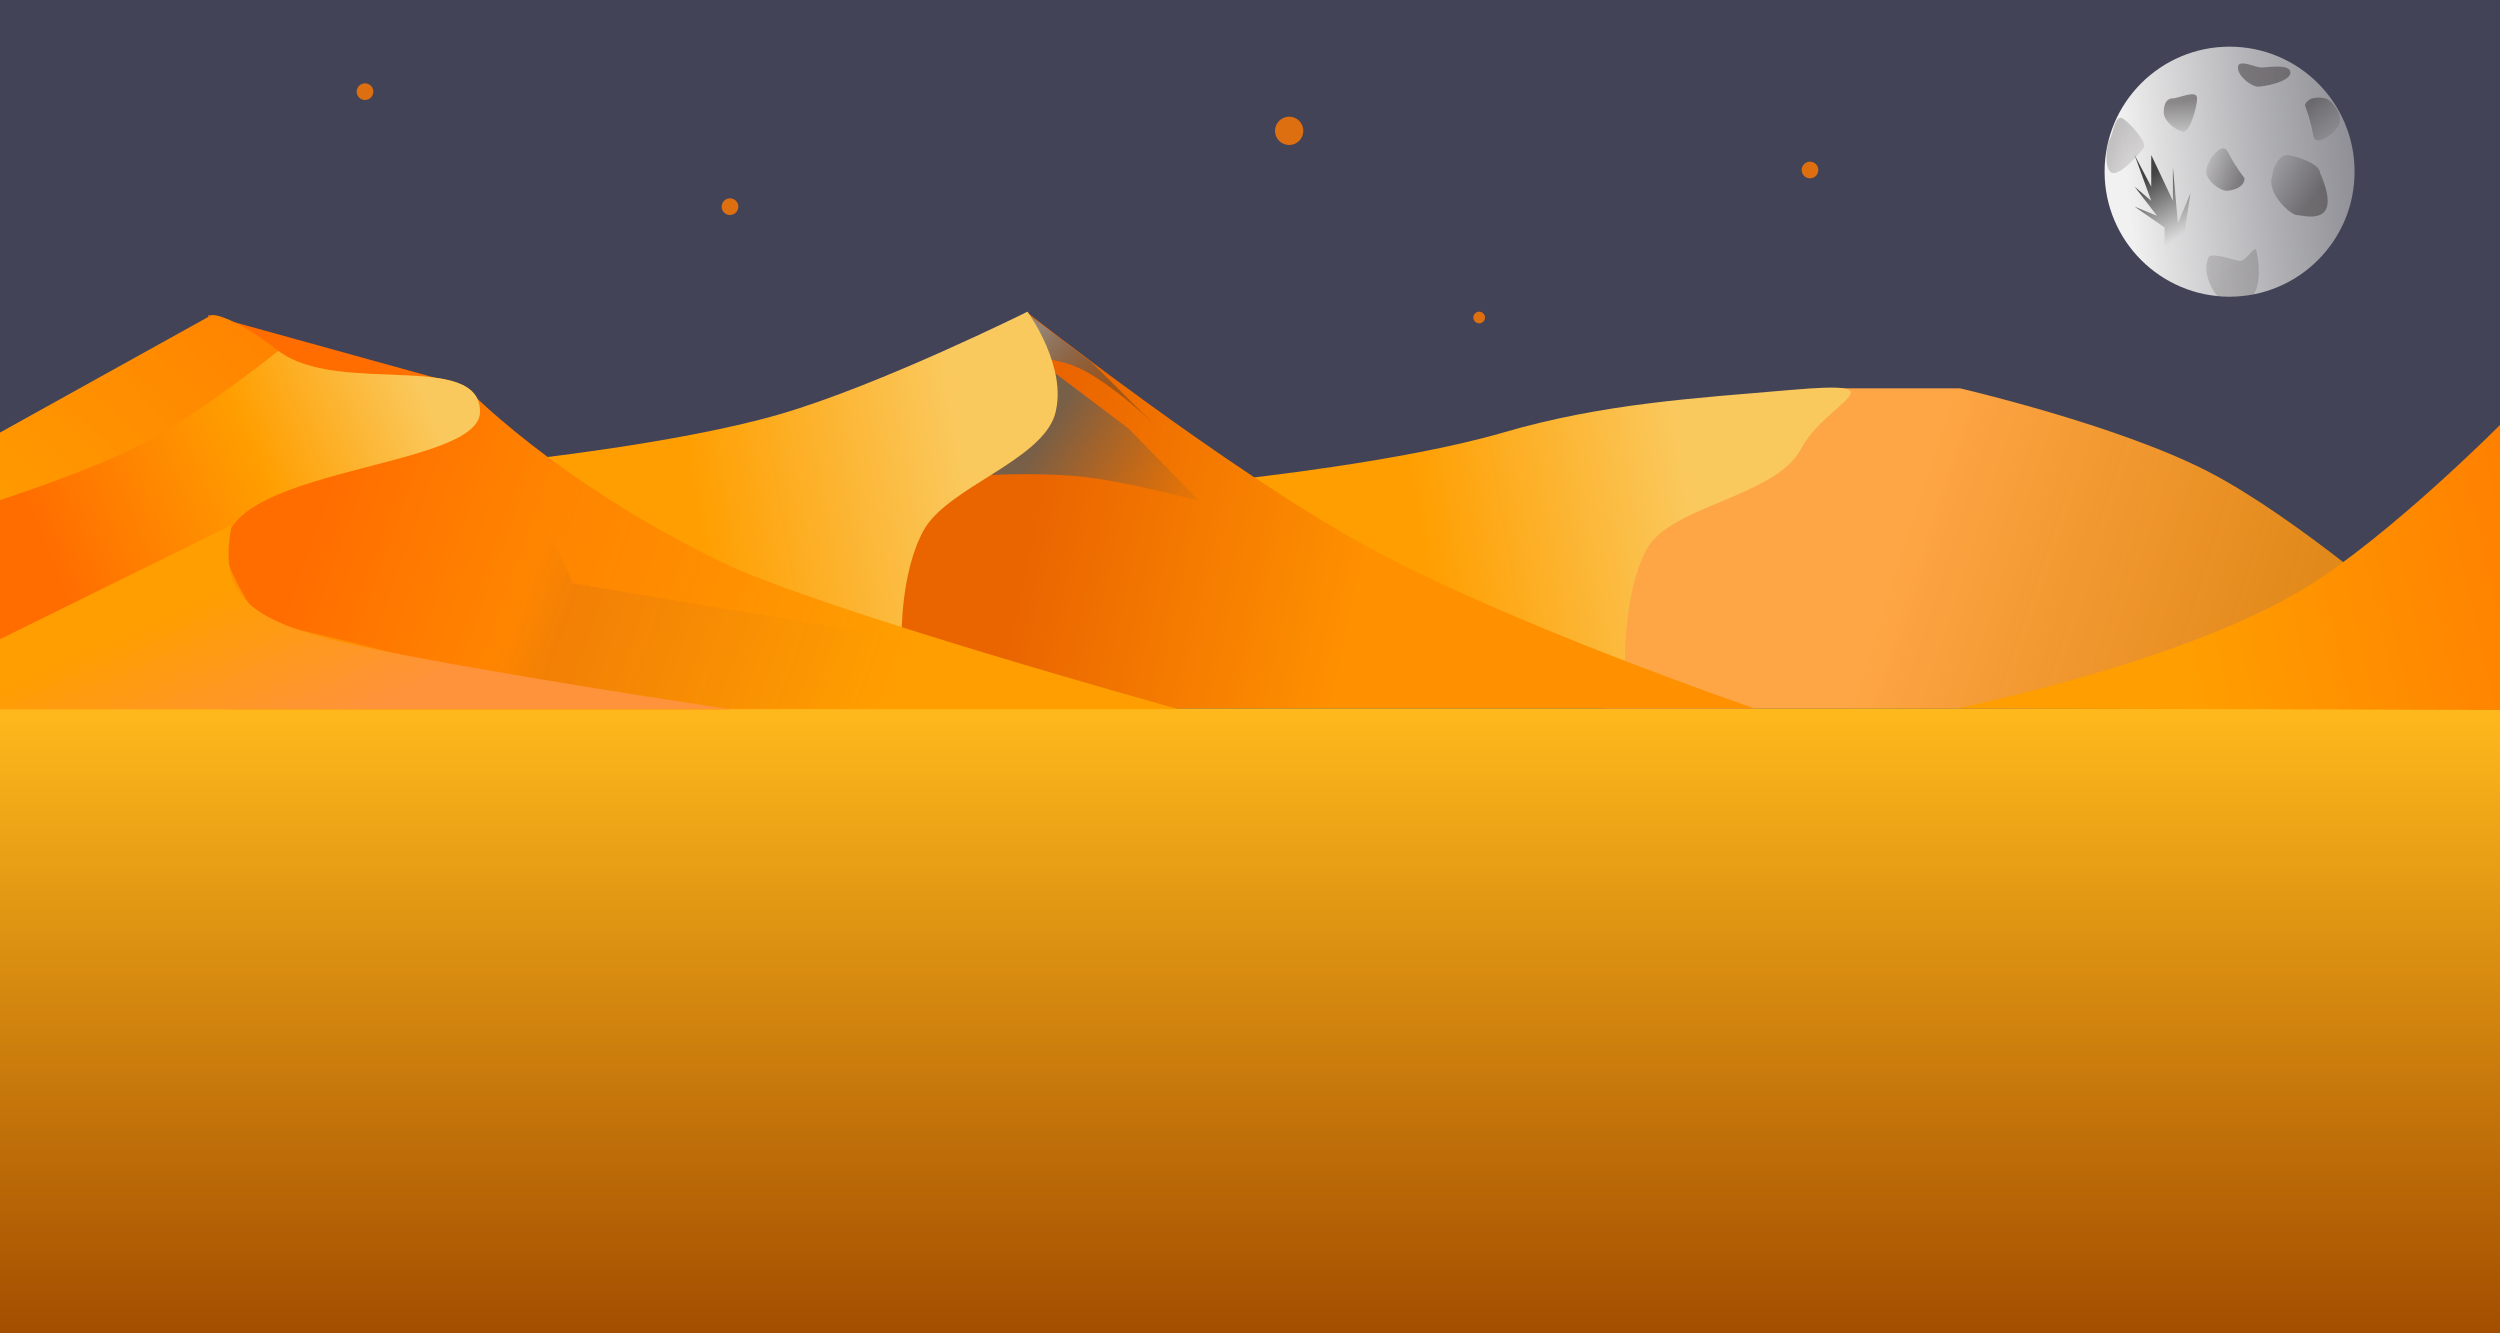 <svg width="1500" height="800" viewBox="0 0 1500 800" fill="none" xmlns="http://www.w3.org/2000/svg">
<rect width="1500" height="800" fill="#424356"/>
<rect y="425" width="1500" height="375" fill="url(#paint0_linear_1211_1920)"/>
<circle cx="1337.75" cy="103" r="75" fill="url(#paint1_linear_1211_1920)"/>
<path d="M1290.75 112V93L1303.75 120.5V100.5L1306.75 134L1314.25 116L1310.25 143.5L1316.75 154.5C1310.75 153.833 1298.75 151.6 1298.75 148V136.5L1280.75 124L1294.25 129.5L1280.75 112L1290.75 120.5L1280.75 93L1290.75 112Z" fill="url(#paint2_linear_1211_1920)"/>
<path d="M1318.25 59C1318.25 64.523 1313.84 79 1310.25 79C1306.66 79 1298.25 73.023 1298.25 67.5C1298.25 61.977 1300.16 59 1303.75 59C1307.34 59 1318.25 53.477 1318.25 59Z" fill="url(#paint3_linear_1211_1920)" fill-opacity="0.46"/>
<path d="M1273.67 71.089C1278.34 74.036 1288.23 85.49 1286.32 88.526C1284.4 91.563 1271.43 106.447 1266.75 103.5C1262.08 100.553 1264.02 86.388 1265.93 83.352C1267.85 80.316 1269 68.142 1273.67 71.089Z" fill="url(#paint4_linear_1211_1920)" fill-opacity="0.46"/>
<path d="M1346.75 107C1346.75 112.523 1339.34 114.455 1335.75 114.455C1332.16 114.455 1323.75 108.477 1323.75 102.955C1323.75 97.432 1330.17 89 1333.75 89C1337.34 89 1335.75 92.5 1346.75 107Z" fill="url(#paint5_linear_1211_1920)" fill-opacity="0.46"/>
<path d="M1382.97 63.135C1384.57 57.849 1392.22 58.146 1395.66 59.186C1399.09 60.225 1405.41 68.382 1403.81 73.668C1402.21 78.954 1393.63 85.168 1390.2 84.129C1386.76 83.089 1389.3 80.2 1382.97 63.135Z" fill="url(#paint6_linear_1211_1920)" fill-opacity="0.46"/>
<path d="M1374.25 43.545C1374.25 49.068 1358.34 52 1354.75 52C1351.16 52 1342.75 46.023 1342.75 40.5C1342.75 34.977 1353.17 40.5 1356.75 40.5C1360.34 40.5 1374.25 38.023 1374.25 43.545Z" fill="url(#paint7_linear_1211_1920)" fill-opacity="0.46"/>
<path d="M1391.93 103.454C1406.93 137.5 1381.52 129 1377.93 129C1374.34 129 1359.43 115.5 1363.43 105.5C1363.43 99.977 1368.34 93 1371.93 93C1375.52 93 1391.93 97.932 1391.93 103.454Z" fill="url(#paint8_linear_1211_1920)" fill-opacity="0.46"/>
<path d="M1353.93 151C1356.52 163.226 1355.11 171.301 1352.43 176.5C1349.25 177.5 1343.25 178 1341.25 178C1337.25 178 1332.75 178 1330.25 177.5C1324.94 170.954 1322.24 161.794 1324.75 155.5C1324.75 149.977 1340.67 156.546 1344.25 156.546C1347.84 156.546 1353.93 145.477 1353.93 151Z" fill="url(#paint9_linear_1211_1920)" fill-opacity="0.46"/>
<path d="M963 325L1103.5 233H1176C1176 233 1270.46 254.845 1325 283C1378.07 310.395 1449 372.5 1449 372.5L1176 425H963V325Z" fill="url(#paint10_linear_1211_1920)"/>
<path d="M743 287.5C743 287.5 841.472 277.149 902 259.5C962.26 241.929 1017.78 238.889 1074 234C1143 228 1095.5 241 1080.5 269.5C1065.5 298 1002 303.5 988 329.5C974 355.5 975 398 975 398L778 361L743 287.5Z" fill="url(#paint11_linear_1211_1920)"/>
<path d="M1383.5 352.5C1434.02 321.401 1500 255 1500 255V426L1174.5 425C1174.5 425 1310.45 397.467 1383.5 352.5Z" fill="url(#paint12_linear_1211_1920)"/>
<path d="M558.5 240L617 188C617 188 735.28 281.363 819.5 327.5C906.008 374.89 1052.5 425 1052.5 425H957H771H524L558.5 240Z" fill="url(#paint13_linear_1211_1920)"/>
<path d="M719.5 300.5L677 257L632.501 223.5C632.501 223.5 635.857 246.138 631.501 252.5C627.145 258.862 595 285 595 285C595 285 630 283 657 287C683.284 290.894 719.5 300.5 719.5 300.5Z" fill="url(#paint14_linear_1211_1920)"/>
<path d="M703.5 265.5L655 217.5L615.139 187.213C615.139 187.213 621.554 199.992 618.291 202.832C615.028 205.673 612.5 210 612.5 210C612.5 210 611.62 211.501 638 217.5C663.679 223.34 703.5 265.5 703.5 265.5Z" fill="url(#paint15_linear_1211_1920)"/>
<path d="M309 276.5C309 276.5 407.472 266.149 468 248.5C528.26 230.929 616.5 187 616.5 187C616.5 187 641 220.5 633 248.5C625 276.5 568 292.5 554 318.5C540 344.5 541 383 541 383L344 350L309 276.5Z" fill="url(#paint16_linear_1211_1920)"/>
<path d="M125 189L278.5 231.5C278.5 231.5 332.5 288.712 433.5 337.5C492.5 366 707 425.5 707 425.5H135L125 189Z" fill="url(#paint17_linear_1211_1920)"/>
<path d="M0 383.52V259.52L127 189.02C127 189.02 137 187.52 167 210.52C202.348 237.62 288 210.02 288 247.02C288 284.02 108.748 279.571 138.5 342.02C156.642 380.1 155 370.02 234.5 391.52C312.279 412.555 438 425.52 438 425.52H0V383.52Z" fill="url(#paint18_linear_1211_1920)"/>
<path d="M138.5 342.02C108.748 279.571 288 284.02 288 247.02C288 210.02 202.348 237.62 167 210.52C167 210.52 121.06 247.35 88 265C55.374 282.419 0 300 0 300V383.52L138.5 342.02Z" fill="url(#paint19_linear_1211_1920)"/>
<path d="M0 425.52H438C438 425.52 293.816 404.235 215 387.5C142 372 132 353.5 139 315L0 383.52V425.52Z" fill="url(#paint20_linear_1211_1920)"/>
<circle cx="219" cy="55" r="5" fill="#DD6F11"/>
<circle cx="773.5" cy="78.5" r="8.5" fill="#DD6F11"/>
<circle cx="887.5" cy="190.5" r="3.5" fill="#DD6F11"/>
<circle cx="438" cy="124" r="5" fill="#DD6F11"/>
<circle cx="1086" cy="102" r="5" fill="#DD6F11"/>
<defs>
<linearGradient id="paint0_linear_1211_1920" x1="750" y1="425" x2="750" y2="800" gradientUnits="userSpaceOnUse">
<stop stop-color="#FFB91C"/>
<stop offset="1" stop-color="#A34E00"/>
</linearGradient>
<linearGradient id="paint1_linear_1211_1920" x1="1278.75" y1="135.5" x2="1417.25" y2="121" gradientUnits="userSpaceOnUse">
<stop stop-color="#F2F1F1"/>
<stop offset="1" stop-color="#B4B4B4" stop-opacity="0.67"/>
</linearGradient>
<linearGradient id="paint2_linear_1211_1920" x1="1278.25" y1="113.5" x2="1301.25" y2="146.5" gradientUnits="userSpaceOnUse">
<stop stop-color="#424242"/>
<stop offset="1" stop-color="#424242" stop-opacity="0"/>
</linearGradient>
<linearGradient id="paint3_linear_1211_1920" x1="1307.25" y1="61" x2="1310.25" y2="79" gradientUnits="userSpaceOnUse">
<stop stop-color="#312C2D"/>
<stop offset="1" stop-color="#343131" stop-opacity="0.25"/>
</linearGradient>
<linearGradient id="paint4_linear_1211_1920" x1="1269.49" y1="81.459" x2="1286.32" y2="88.526" gradientUnits="userSpaceOnUse">
<stop stop-color="#312C2D" stop-opacity="0.54"/>
<stop offset="1" stop-color="#343131" stop-opacity="0.25"/>
</linearGradient>
<linearGradient id="paint5_linear_1211_1920" x1="1343.75" y1="109" x2="1323.75" y2="100" gradientUnits="userSpaceOnUse">
<stop stop-color="#312C2D"/>
<stop offset="1" stop-color="#343131" stop-opacity="0.25"/>
</linearGradient>
<linearGradient id="paint6_linear_1211_1920" x1="1386.42" y1="62.09" x2="1402.96" y2="76.496" gradientUnits="userSpaceOnUse">
<stop stop-color="#312C2D"/>
<stop offset="1" stop-color="#343131" stop-opacity="0.25"/>
</linearGradient>
<linearGradient id="paint7_linear_1211_1920" x1="1351.75" y1="54.455" x2="1354.75" y2="72.455" gradientUnits="userSpaceOnUse">
<stop stop-color="#312C2D"/>
<stop offset="1" stop-color="#343131" stop-opacity="0.25"/>
</linearGradient>
<linearGradient id="paint8_linear_1211_1920" x1="1374.43" y1="135.5" x2="1348.93" y2="114.455" gradientUnits="userSpaceOnUse">
<stop stop-color="#312C2D"/>
<stop offset="1" stop-color="#343131" stop-opacity="0.25"/>
</linearGradient>
<linearGradient id="paint9_linear_1211_1920" x1="1336.43" y1="166.5" x2="1310.93" y2="145.455" gradientUnits="userSpaceOnUse">
<stop stop-color="#312C2D" stop-opacity="0.4"/>
<stop offset="1" stop-color="#343131" stop-opacity="0.25"/>
</linearGradient>
<linearGradient id="paint10_linear_1211_1920" x1="1471.5" y1="410.5" x2="1147" y2="305.5" gradientUnits="userSpaceOnUse">
<stop offset="0.061" stop-color="#FF9100" stop-opacity="0.8"/>
<stop offset="1" stop-color="#FEA545"/>
</linearGradient>
<linearGradient id="paint11_linear_1211_1920" x1="1014" y1="288.5" x2="851" y2="317" gradientUnits="userSpaceOnUse">
<stop stop-color="#FAC95E"/>
<stop offset="0" stop-color="#FAC95E"/>
<stop offset="1" stop-color="#FF9E00"/>
</linearGradient>
<linearGradient id="paint12_linear_1211_1920" x1="1318" y1="413.5" x2="1593" y2="351" gradientUnits="userSpaceOnUse">
<stop stop-color="#FF9E00"/>
<stop offset="0.922" stop-color="#FF7900"/>
</linearGradient>
<linearGradient id="paint13_linear_1211_1920" x1="614" y1="329.5" x2="1160.5" y2="450" gradientUnits="userSpaceOnUse">
<stop stop-color="#EA6400"/>
<stop offset="0.365" stop-color="#FF9100"/>
</linearGradient>
<linearGradient id="paint14_linear_1211_1920" x1="633.951" y1="248.244" x2="731.616" y2="309.658" gradientUnits="userSpaceOnUse">
<stop stop-color="#785F47"/>
<stop offset="1" stop-color="#B0651D" stop-opacity="0"/>
</linearGradient>
<linearGradient id="paint15_linear_1211_1920" x1="620.031" y1="200.867" x2="694.104" y2="275.769" gradientUnits="userSpaceOnUse">
<stop stop-color="#958475"/>
<stop offset="1" stop-opacity="0"/>
</linearGradient>
<linearGradient id="paint16_linear_1211_1920" x1="580" y1="277.5" x2="417" y2="306" gradientUnits="userSpaceOnUse">
<stop stop-color="#FAC95E"/>
<stop offset="0" stop-color="#FAC95E"/>
<stop offset="1" stop-color="#FF9E00"/>
</linearGradient>
<linearGradient id="paint17_linear_1211_1920" x1="202.5" y1="276.5" x2="575.5" y2="412" gradientUnits="userSpaceOnUse">
<stop stop-color="#FF6D00"/>
<stop offset="0.328" stop-color="#FF8500"/>
<stop offset="0.411" stop-color="#FF8500" stop-opacity="0.93"/>
<stop offset="0.901" stop-color="#FF9E00"/>
</linearGradient>
<linearGradient id="paint18_linear_1211_1920" x1="144.5" y1="197.5" x2="-7.29701e-06" y2="350" gradientUnits="userSpaceOnUse">
<stop stop-color="#FF8500"/>
<stop offset="1" stop-color="#FF9E00"/>
</linearGradient>
<linearGradient id="paint19_linear_1211_1920" x1="265.5" y1="247.5" x2="-24.5" y2="368.5" gradientUnits="userSpaceOnUse">
<stop offset="0.016" stop-color="#FAC95E"/>
<stop offset="0.361" stop-color="#FF9E00"/>
<stop offset="0.798" stop-color="#FF6D00"/>
</linearGradient>
<linearGradient id="paint20_linear_1211_1920" x1="178.5" y1="333" x2="219" y2="425.52" gradientUnits="userSpaceOnUse">
<stop stop-color="#FF9E00"/>
<stop offset="1" stop-color="#FF933B"/>
</linearGradient>
</defs>
</svg>
